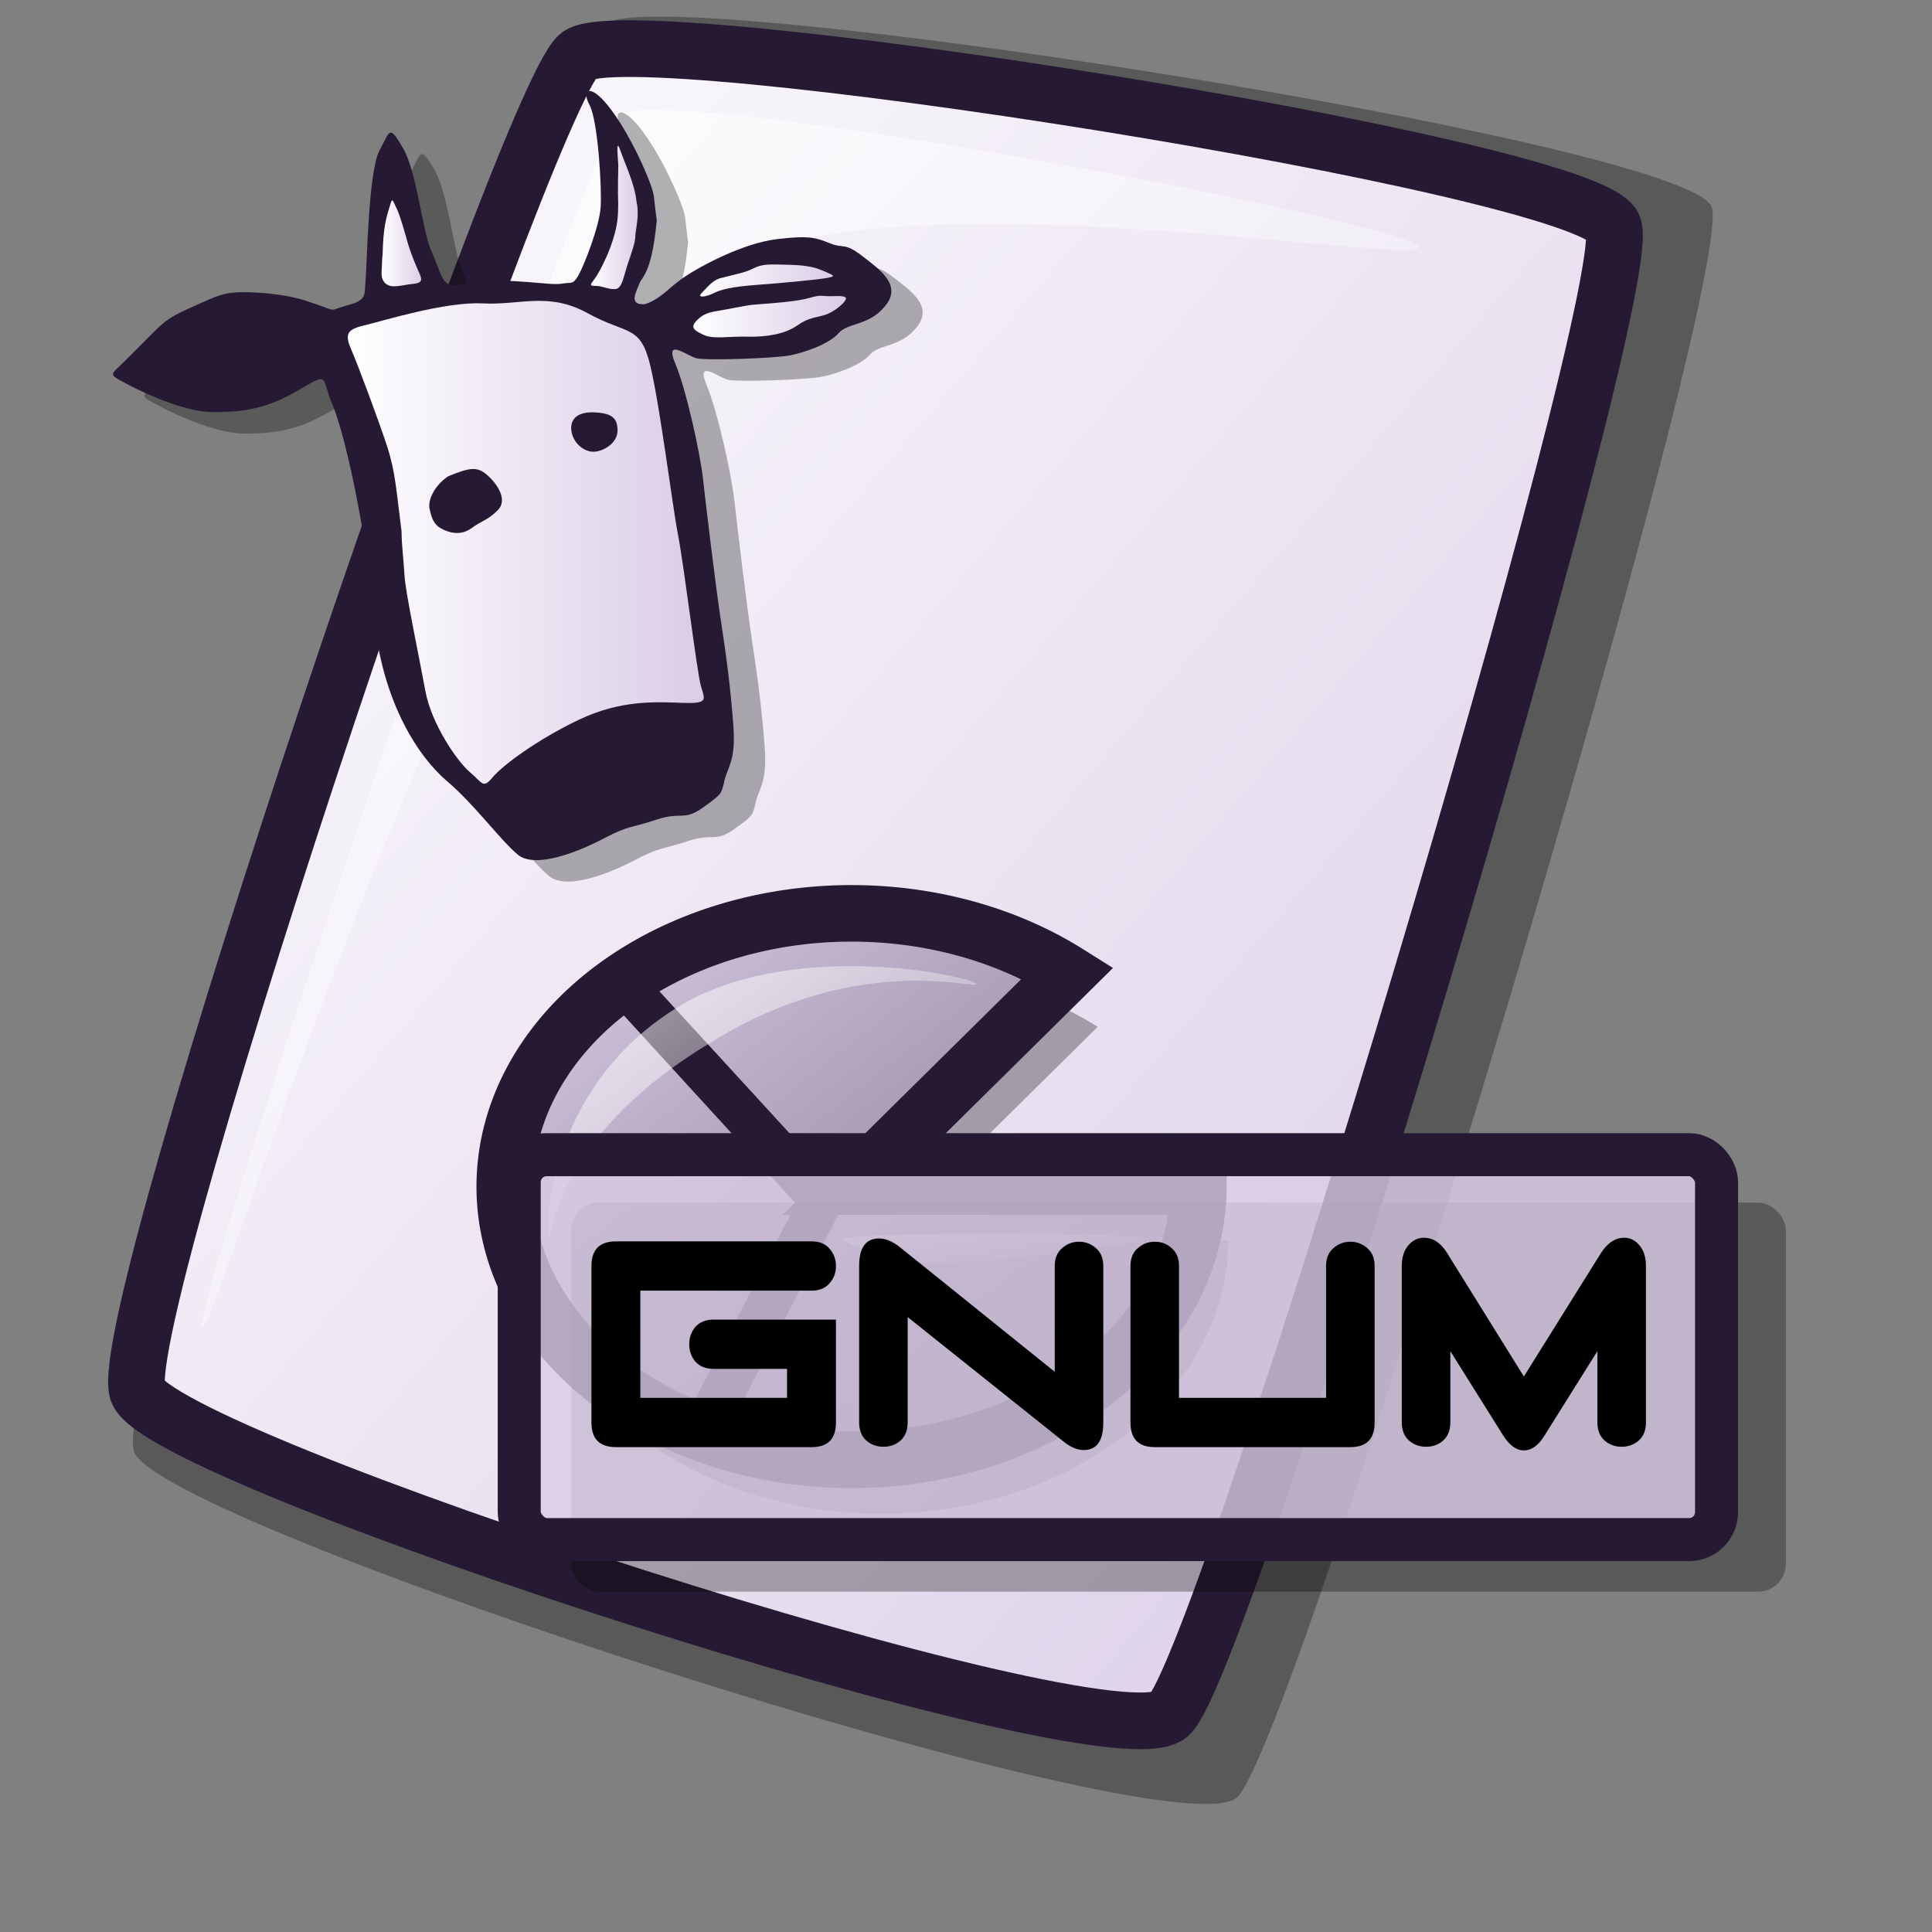 <?xml version="1.0" encoding="UTF-8" standalone="no"?>
<!DOCTYPE svg PUBLIC "-//W3C//DTD SVG 20010904//EN"
"http://www.w3.org/TR/2001/REC-SVG-20010904/DTD/svg10.dtd">
<!-- Created with Inkscape (http://www.inkscape.org/) -->
<svg
   id="svg1"
   sodipodi:version="0.32"
   inkscape:version="0.38.1"
   width="48pt"
   height="48pt"
   sodipodi:docbase="/home/scaba/files/lila-artwork/devel"
   sodipodi:docname="gnome-mime-application-x-gnumeric.svg"
   xmlns="http://www.w3.org/2000/svg"
   xmlns:inkscape="http://www.inkscape.org/namespaces/inkscape"
   xmlns:sodipodi="http://sodipodi.sourceforge.net/DTD/sodipodi-0.dtd"
   xmlns:xml="http://www.w3.org/XML/1998/namespace"
   xmlns:xlink="http://www.w3.org/1999/xlink">
  <rect width="100%" height="100%" fill="#808080" stroke="none"/>
  <defs
     id="defs3">
    <linearGradient
       id="linearGradient1305">
      <stop
         offset="0"
         style="stop-color:#ffffff;stop-opacity:1;"
         id="stop1307" />
      <stop
         offset="1"
         style="stop-color:#d9cce6;stop-opacity:1;"
         id="stop1306" />
    </linearGradient>
    <linearGradient
       id="linearGradient635"
       x1="0"
       y1="0.5"
       x2="1"
       y2="0.5"
       gradientUnits="objectBoundingBox"
       spreadMethod="pad"
       xlink:href="#linearGradient1305" />
    <linearGradient
       id="linearGradient703">
      <stop
         style="stop-color:#d9cce6;stop-opacity:1;"
         offset="0"
         id="stop704" />
      <stop
         style="stop-color:#73667f;stop-opacity:1;"
         offset="1"
         id="stop705" />
    </linearGradient>
    <linearGradient
       id="linearGradient866">
      <stop
         style="stop-color:#ffffff;stop-opacity:1;"
         offset="0"
         id="stop867" />
      <stop
         style="stop-color:#d9cce6;stop-opacity:1;"
         offset="1"
         id="stop868" />
    </linearGradient>
    <linearGradient
       id="linearGradient584">
      <stop
         style="stop-color:#ffffff;stop-opacity:1;"
         offset="0"
         id="stop585" />
      <stop
         style="stop-color:#ffffff;stop-opacity:0;"
         offset="1"
         id="stop586" />
    </linearGradient>
    <linearGradient
       xlink:href="#linearGradient866"
       id="linearGradient586"
       x1="-0"
       y1="0.016"
       x2="0.991"
       y2="0.984" />
    <linearGradient
       xlink:href="#linearGradient584"
       id="linearGradient587"
       x1="0"
       y1="-0"
       x2="1"
       y2="1" />
    <linearGradient
       xlink:href="#linearGradient584"
       id="linearGradient700"
       x1="0"
       y1="-0"
       x2="0.988"
       y2="1" />
    <linearGradient
       xlink:href="#linearGradient703"
       id="linearGradient701"
       x1="-0"
       y1="-0"
       x2="0.993"
       y2="0.992" />
    <linearGradient
       xlink:href="#linearGradient703"
       id="linearGradient702"
       x1="-0"
       y1="0"
       x2="0.975"
       y2="0.961" />
    <linearGradient
       xlink:href="#linearGradient584"
       id="linearGradient845"
       x1="-0"
       y1="-0"
       x2="0.996"
       y2="0.977" />
    <radialGradient
       xlink:href="#linearGradient703"
       id="radialGradient846" />
    <linearGradient
       xlink:href="#linearGradient584"
       id="linearGradient847"
       x1="0"
       y1="-0"
       x2="0.985"
       y2="0.939" />
    <linearGradient
       xlink:href="#linearGradient703"
       id="linearGradient848"
       x1="0.012"
       y1="0.016"
       x2="1"
       y2="1" />
    <linearGradient
       xlink:href="#linearGradient584"
       id="linearGradient849"
       x1="0"
       y1="-0"
       x2="0.985"
       y2="1.023" />
    <linearGradient
       xlink:href="#linearGradient703"
       id="linearGradient850"
       x1="-0"
       y1="0"
       x2="1"
       y2="0.957" />
    <linearGradient
       xlink:href="#linearGradient584"
       id="linearGradient863"
       x1="-0"
       y1="-0"
       x2="0.996"
       y2="0.821" />
    <linearGradient
       id="linearGradient1522"
       xlink:href="#linearGradient866"
       x1="1.0342205e-15"
       y1="0.5"
       x2="1"
       y2="0.5" />
    <linearGradient
       id="linearGradient1534"
       xlink:href="#linearGradient866"
       x1="-1.9374693e-16"
       y1="0.5"
       x2="1"
       y2="0.5" />
    <linearGradient
       id="linearGradient1532"
       xlink:href="#linearGradient866"
       x1="-8.4155773e-16"
       y1="0.5"
       x2="1"
       y2="0.5" />
    <linearGradient
       id="linearGradient1527"
       xlink:href="#linearGradient866"
       x1="-2.3496829e-15"
       y1="0.5"
       x2="1"
       y2="0.5" />
    <linearGradient
       id="linearGradient1539"
       xlink:href="#linearGradient866"
       x1="9.4542429e-16"
       y1="0.5"
       x2="1"
       y2="0.5" />
    <linearGradient
       xlink:href="#linearGradient866"
       id="linearGradient896"
       x1="-2.9446931e-16"
       y1="0.5"
       x2="1"
       y2="0.5" />
    <linearGradient
       id="linearGradient1567"
       xlink:href="#linearGradient866"
       x1="-4.7835000e-16"
       y1="0.5"
       x2="1"
       y2="0.5" />
  </defs>
  <sodipodi:namedview
     id="base"
     pagecolor="#ffffff"
     bordercolor="#666666"
     borderopacity="1.0"
     inkscape:pageopacity="0.0"
     inkscape:pageshadow="2"
     inkscape:zoom="7.9794719"
     inkscape:cx="30.464009"
     inkscape:cy="28.063562"
     inkscape:window-width="898"
     inkscape:window-height="651"
     inkscape:window-x="51"
     inkscape:window-y="35" />
  <path
     d="M 4.439 48.086 C 5.248 50.504 38.766 61.377 40.966 59.553 C 42.936 57.902 57.676 8.779 56.689 6.83 C 55.663 4.682 21.657 -0.668 20.043 0.802 C 18.055 2.622 3.589 45.312 4.439 48.086 z "
     style="font-size:12;opacity:0.303;fill-rule:evenodd;stroke-width:12.5;"
     id="path639" />
  <path
     d="M 4.554 46.085 C 5.311 48.347 36.67 58.52 38.728 56.813 C 40.571 55.269 54.361 9.31 53.438 7.487 C 52.478 5.477 20.663 0.472 19.153 1.846 C 17.293 3.549 3.759 43.489 4.554 46.085 z "
     style="font-size:12;fill:url(#linearGradient586);fill-rule:evenodd;stroke:#261933;stroke-width:1.877;"
     id="path634" />
  <path
     d="M 6.688 43.966 C 6.36 43.137 19.364 4.587 20.579 3.792 C 22.099 2.755 46.66 7.345 46.986 8.173 C 47.286 8.931 27.824 5.391 23.494 9.264 C 15.19 16.483 6.986 44.722 6.688 43.966 z "
     style="font-size:12;opacity:0.7;fill:url(#linearGradient587);fill-rule:evenodd;stroke:none;stroke-width:0.1pt;"
     id="path640" />
  <path
     sodipodi:type="arc"
     style="font-size:12;fill:#000000;fill-rule:evenodd;stroke-width:12.5;stroke:none;stroke-opacity:1;stroke-dasharray:none;fill-opacity:1;opacity:0.303;"
     id="path697"
     d="M 451.954,413.274 A 100.774,79.397 0 1 1 414.002,351.192 L 351.181,413.274 z"
     sodipodi:cx="351.180786"
     sodipodi:cy="413.273621"
     sodipodi:rx="100.773605"
     sodipodi:ry="79.397400"
     transform="matrix(0.114,0,0,0.114,-10.834,-6.021)"
     sodipodi:start="0.000000"
     sodipodi:end="5.385456" />
  <path
     sodipodi:type="arc"
     style="font-size:12;fill:url(#linearGradient848);fill-rule:evenodd;stroke-width:16.427;stroke:#261933;stroke-opacity:1;stroke-dasharray:none;"
     id="path696"
     d="M 451.954,413.274 A 100.774,79.397 0 1 1 414.002,351.192 L 351.181,413.274 z"
     sodipodi:cx="351.180786"
     sodipodi:cy="413.273621"
     sodipodi:rx="100.773605"
     sodipodi:ry="79.397400"
     transform="matrix(0.114,0,0,0.114,-11.826,-7.806)"
     sodipodi:start="0.000000"
     sodipodi:end="5.385456" />
  <path
     style="font-size:12;opacity:0.7;fill-rule:evenodd;stroke:none;stroke-width:0.135pt;fill:url(#linearGradient863);"
     d="M 27.995 41.009 C 29.816 40.795 37.411 40.847 37.952 41.009 C 38.346 41.127 33.131 41.847 30.799 41.847 C 29.812 41.847 27.432 41.075 27.995 41.009 z "
     id="path699"
     sodipodi:nodetypes="csss" />
  <path
     style="fill:#261933;fill-rule:evenodd;stroke:none;stroke-opacity:1;stroke-width:1pt;stroke-linejoin:miter;stroke-linecap:butt;fill-opacity:1;"
     d="M 27.863 39.406 L 21.318 32.266 L 20.228 33.158 L 26.574 40.1 L 27.863 39.406 z "
     id="path700"
     sodipodi:nodetypes="ccccc" />
  <path
     style="fill:#261933;fill-rule:evenodd;stroke:none;stroke-opacity:1;stroke-width:1pt;stroke-linejoin:miter;stroke-linecap:butt;fill-opacity:1;"
     d="M 26.685 39.27 L 22.552 47.277 L 23.94 47.729 L 28.019 39.75 L 26.685 39.27 z "
     id="path701"
     sodipodi:nodetypes="ccccc" />
  <path
     style="font-size:12;opacity:0.7;fill-rule:evenodd;stroke:none;stroke-width:0.166pt;fill:url(#linearGradient849);"
     d="M 18.178 41.01 C 18.056 40.766 18.113 35.77 22.806 33.157 C 26.61 31.117 32.222 32.356 32.342 32.596 C 32.456 32.823 28.425 31.463 23.507 34.559 C 18.18 37.773 18.29 41.234 18.178 41.01 z "
     id="path698"
     sodipodi:nodetypes="cssss" />
  <rect
     style="fill:#000000;fill-opacity:0.3;fill-rule:evenodd;stroke:none;stroke-width:1pt;stroke-opacity:1;"
     id="rect937"
     x="18.922"
     y="39.838"
     rx="0.923"
     width="40.237"
     height="12.888" />
  <rect
     style="fill:#d9cce6;fill-opacity:0.8;fill-rule:evenodd;stroke:#261933;stroke-width:1.425;"
     id="rect862"
     x="17.2"
     y="38.25"
     rx="0.91"
     width="39.663"
     height="12.751" />
  <path
     style="font-size:12;stroke-width:1pt;font-family:Radio Stars;"
     d="M 54.524,47.122 C 54.524,47.378 54.444,47.578 54.284,47.722 C 54.124,47.858 53.936,47.926 53.72,47.926 C 53.504,47.926 53.316,47.858 53.156,47.722 C 52.996,47.578 52.916,47.378 52.916,47.122 L 52.916,44.758 L 51.164,47.554 C 50.964,47.882 50.736,48.046 50.48,48.046 C 50.232,48.046 50.004,47.882 49.796,47.554 L 48.044,44.758 L 48.044,47.122 C 48.044,47.378 47.964,47.578 47.804,47.722 C 47.652,47.858 47.464,47.926 47.24,47.926 C 47.024,47.926 46.836,47.858 46.676,47.722 C 46.516,47.578 46.436,47.378 46.436,47.122 L 46.436,41.938 C 46.436,41.65 46.508,41.422 46.652,41.254 C 46.796,41.086 46.968,41.002 47.168,41.002 C 47.472,41.002 47.728,41.17 47.936,41.506 L 50.48,45.598 L 53.036,41.506 C 53.252,41.17 53.508,41.002 53.804,41.002 C 54.004,41.002 54.172,41.086 54.308,41.254 C 54.452,41.422 54.524,41.65 54.524,41.938 L 54.524,47.122 z M 45.536,47.122 C 45.536,47.666 45.268,47.938 44.732,47.938 L 38.252,47.938 C 37.716,47.938 37.448,47.666 37.448,47.122 L 37.448,41.938 C 37.448,41.682 37.528,41.486 37.688,41.35 C 37.848,41.206 38.036,41.134 38.252,41.134 C 38.476,41.134 38.664,41.206 38.816,41.35 C 38.976,41.486 39.056,41.682 39.056,41.938 L 39.056,46.306 L 43.928,46.306 L 43.928,41.938 C 43.928,41.682 44.008,41.486 44.168,41.35 C 44.328,41.206 44.516,41.134 44.732,41.134 C 44.948,41.134 45.136,41.206 45.296,41.35 C 45.456,41.486 45.536,41.682 45.536,41.938 L 45.536,47.122 z M 36.548,47.122 C 36.548,47.73 36.332,48.034 35.9,48.034 C 35.692,48.034 35.476,47.946 35.252,47.77 L 30.068,43.63 L 30.068,47.122 C 30.068,47.378 29.988,47.578 29.828,47.722 C 29.676,47.858 29.488,47.926 29.264,47.926 C 29.048,47.926 28.86,47.858 28.7,47.722 C 28.54,47.578 28.46,47.378 28.46,47.122 L 28.46,41.938 C 28.46,41.33 28.68,41.026 29.12,41.026 C 29.328,41.026 29.548,41.114 29.78,41.29 L 34.94,45.442 L 34.94,41.938 C 34.94,41.682 35.02,41.486 35.18,41.35 C 35.34,41.206 35.528,41.134 35.744,41.134 C 35.96,41.134 36.148,41.206 36.308,41.35 C 36.468,41.486 36.548,41.682 36.548,41.938 L 36.548,47.122 z M 27.692,47.122 C 27.692,47.666 27.424,47.938 26.888,47.938 L 20.408,47.938 C 19.864,47.938 19.592,47.666 19.592,47.122 L 19.592,41.938 C 19.592,41.394 19.864,41.122 20.408,41.122 L 26.888,41.122 C 27.144,41.122 27.34,41.202 27.476,41.362 C 27.62,41.522 27.692,41.714 27.692,41.938 C 27.692,42.162 27.62,42.354 27.476,42.514 C 27.34,42.674 27.144,42.754 26.888,42.754 L 21.212,42.754 L 21.212,46.306 L 26.072,46.306 L 26.072,45.346 L 23.636,45.346 C 23.38,45.346 23.18,45.266 23.036,45.106 C 22.9,44.946 22.832,44.754 22.832,44.53 C 22.832,44.306 22.9,44.114 23.036,43.954 C 23.18,43.794 23.38,43.714 23.636,43.714 L 27.692,43.714 L 27.692,47.122 z "
     id="path1015" />
  <path
     style="fill-opacity:0.3;stroke:#261933;stroke-width:0;"
     d="M 4.711,22.844 C 7.632,19.957 7.173,20.085 9.833,18.903 C 11.163,18.312 11.659,18.052 12.972,18.045 C 14.284,18.038 16.137,18.216 17.439,18.638 C 20.043,19.482 18.909,19.396 20.386,19.002 C 21.864,18.608 21.654,18.312 21.752,17.229 C 21.851,16.145 21.949,9.447 22.737,7.969 C 23.525,6.492 23.427,6.098 24.412,7.772 C 25.397,9.447 25.791,13.584 26.382,14.963 C 26.973,16.342 27.17,17.13 27.466,17.327 C 27.761,17.524 27.564,17.721 29.042,17.426 C 30.519,17.13 32.096,17.229 33.376,17.327 C 34.657,17.426 35.248,17.524 35.839,17.426 C 36.43,17.327 36.528,17.524 36.922,16.835 C 37.316,16.145 38.4,13.387 38.498,12.008 C 38.597,10.629 38.301,5.802 37.71,4.718 C 37.119,3.635 37.71,3.142 38.991,4.718 C 40.272,6.295 41.437,8.757 41.929,10.038 C 42.422,11.318 42.228,11.064 42.5,12.935 C 42.303,14.807 42.069,16.306 41.336,17.26 C 40.99,18.103 40.469,18.966 41.651,18.903 C 42.833,18.509 43.325,17.721 44.507,16.933 C 45.689,16.145 48.645,14.569 51.009,14.274 C 53.373,13.978 53.865,14.175 54.851,14.569 C 55.836,14.963 55.836,14.471 57.116,15.456 C 58.397,16.441 59.973,17.524 58.791,19.002 C 57.609,20.48 56.131,20.184 55.442,20.972 C 54.752,21.76 52.979,22.351 51.994,22.548 C 51.009,22.745 45.985,22.942 45.295,22.745 C 44.606,22.548 43.03,21.268 43.818,23.139 C 44.606,25.011 45.591,29.542 45.788,31.315 C 45.985,33.088 46.675,38.9 47.069,41.461 C 47.463,44.023 47.758,46.288 47.955,48.948 C 48.152,51.608 47.463,51.903 47.266,53.085 C 47.069,53.77 47.167,53.775 45.788,54.76 C 44.409,55.745 44.267,55.025 42.494,55.616 C 40.721,56.208 40.469,56.04 38.794,56.927 C 37.119,57.814 33.869,59.193 32.588,58.109 C 31.307,57.026 29.534,54.563 27.564,52.888 C 25.594,51.214 22.934,47.372 22.343,41.067 C 21.752,34.763 20.27,28.133 19.397,26.06 C 18.523,23.987 19.251,23.705 16.827,25.109 C 14.403,26.514 12.591,26.587 10.818,26.587 C 9.045,26.587 6.287,25.405 4.809,24.617 C 3.332,23.829 3.529,24.026 4.711,22.844 z "
     id="path4368"
     sodipodi:nodetypes="ccccccccccccccccccccccccccccccccccccccccccccc"
     transform="matrix(0.465,0,0,0.465,3.033,1.999)" />
  <path
     style="fill:#261933;stroke:#261933;stroke-width:0;"
     d="M 2.479,21.314 C 5.4,18.427 4.941,18.556 7.601,17.374 C 8.931,16.783 9.427,16.523 10.74,16.516 C 12.052,16.509 13.905,16.687 15.207,17.108 C 17.811,17.952 16.677,17.866 18.154,17.472 C 19.632,17.078 19.422,16.783 19.52,15.699 C 19.619,14.616 19.717,7.917 20.505,6.44 C 21.293,4.962 21.195,4.568 22.18,6.243 C 23.165,7.917 23.559,12.055 24.15,13.434 C 24.741,14.813 24.938,15.601 25.234,15.798 C 25.529,15.995 25.332,16.192 26.81,15.896 C 28.287,15.601 29.863,15.699 31.144,15.798 C 32.425,15.896 33.016,15.995 33.607,15.896 C 34.198,15.798 34.296,15.995 34.69,15.305 C 35.084,14.616 36.168,11.857 36.266,10.478 C 36.365,9.099 36.069,4.272 35.478,3.189 C 34.887,2.105 35.478,1.613 36.759,3.189 C 38.039,4.765 39.205,7.228 39.697,8.508 C 40.19,9.789 39.996,9.534 40.268,11.406 C 40.071,13.277 39.837,14.777 39.104,15.731 C 38.758,16.574 38.236,17.436 39.419,17.374 C 40.601,16.98 41.093,16.192 42.275,15.404 C 43.457,14.616 46.413,13.04 48.777,12.744 C 51.141,12.449 51.633,12.646 52.618,13.04 C 53.603,13.434 53.603,12.941 54.884,13.926 C 56.165,14.911 57.741,15.995 56.559,17.472 C 55.377,18.95 53.899,18.655 53.21,19.443 C 52.52,20.231 50.747,20.822 49.762,21.019 C 48.777,21.216 43.753,21.413 43.063,21.216 C 42.374,21.019 40.798,19.738 41.586,21.61 C 42.374,23.481 43.359,28.013 43.556,29.786 C 43.753,31.559 44.442,37.371 44.836,39.932 C 45.23,42.493 45.526,44.759 45.723,47.418 C 45.92,50.078 45.23,50.374 45.033,51.556 C 44.836,52.241 44.935,52.245 43.556,53.23 C 42.177,54.215 42.035,53.496 40.262,54.087 C 38.489,54.678 38.236,54.511 36.562,55.397 C 34.887,56.284 31.636,57.663 30.356,56.579 C 29.075,55.496 27.302,53.033 25.332,51.359 C 23.362,49.684 20.702,45.842 20.111,39.538 C 19.52,33.233 18.038,26.604 17.165,24.531 C 16.291,22.458 17.019,22.175 14.595,23.58 C 12.171,24.984 10.359,25.057 8.586,25.057 C 6.813,25.057 4.055,23.875 2.577,23.087 C 1.099,22.299 1.296,22.496 2.479,21.314 z "
     id="path1221"
     sodipodi:nodetypes="ccccccccccccccccccccccccccccccccccccccccccccc"
     transform="matrix(0.465,0,0,0.465,3.033,1.999)" />
  <path
     style="fill:url(#linearGradient1532);stroke:#261933;stroke-width:0;"
     d="M 44.762,15.526 C 46.25,15.148 46.562,15.114 47.185,14.805 C 47.808,14.495 48.293,14.53 49.678,14.564 C 51.063,14.598 51.617,14.77 52.24,15.045 C 52.863,15.32 53.14,15.389 52.24,15.526 C 51.34,15.664 49.09,15.87 47.67,15.973 C 46.25,16.076 45.073,16.214 44.381,16.557 C 43.688,16.901 43.1,16.935 43.48,16.557 C 43.861,16.179 44.207,15.698 44.762,15.526 z "
     id="path1224"
     sodipodi:nodetypes="ccccccccc"
     transform="matrix(0.465,0,0,0.465,3.033,1.999)" />
  <path
     style="fill:url(#linearGradient1527);stroke:#261933;stroke-width:0;"
     d="M 47.459,17.382 C 49.294,17.245 50.367,17.142 51.233,16.901 C 52.099,16.66 51.925,16.832 52.826,16.798 C 53.726,16.763 53.83,16.867 53.691,17.107 C 53.553,17.348 52.895,17.932 52.237,18.138 C 51.579,18.344 51.094,18.31 50.263,18.894 C 49.433,19.479 48.151,19.719 46.732,19.685 C 45.312,19.65 44.308,19.891 43.581,19.547 C 42.854,19.204 42.612,18.997 43.2,18.447 C 43.789,17.898 44.239,17.932 45.312,17.726 C 46.386,17.52 46.87,17.416 47.459,17.382 z "
     id="path1225"
     sodipodi:nodetypes="ccccccccccc"
     transform="matrix(0.465,0,0,0.465,3.033,1.999)" />
  <path
     style="fill:url(#linearGradient1539);stroke:#261933;stroke-width:0;"
     d="M 20.736,13.831 C 20.773,11.931 20.995,11.201 21.218,10.47 C 21.44,9.74 21.403,9.886 21.699,10.47 C 21.996,11.055 22.404,12.589 22.552,13.1 C 22.7,13.612 23.108,14.634 23.293,15.036 C 23.478,15.438 23.701,15.84 22.997,15.913 C 22.292,15.986 21.996,16.096 21.514,16.096 C 21.032,16.096 20.625,15.767 20.662,15.109 C 20.699,14.452 20.699,14.013 20.736,13.831 z "
     id="path1226"
     sodipodi:nodetypes="ccccccccc"
     transform="matrix(0.465,0,0,0.465,3.033,1.999)" />
  <path
     style="fill:url(#linearGradient1534);stroke:#261933;stroke-width:0;"
     d="M 37.459,11.412 C 37.559,10.527 37.5,9.772 37.5,9.444 C 37.5,9.116 37.505,8.716 37.505,8.486 C 37.505,8.257 37.526,7.837 37.526,7.509 C 37.526,7.181 37.303,5.361 37.669,6.411 C 38.035,7.46 38.7,8.816 38.823,10.076 C 39.056,11.06 38.738,12.106 38.738,12.532 C 38.738,12.958 38.491,13.642 38.191,14.528 C 37.892,15.413 37.805,16.263 37.306,16.296 C 36.807,16.329 36.394,16.069 35.929,16.069 C 35.463,16.069 35.496,16.004 35.829,15.577 C 36.162,15.151 37.226,13.183 37.459,11.412 z "
     id="path1227"
     sodipodi:nodetypes="cccccccccccc"
     transform="matrix(0.465,0,0,0.465,3.033,1.999)" />
  <path
     style="fill:url(#linearGradient1522);stroke:#261933;stroke-width:0;"
     d="M 22.085,33.556 C 21.732,30.873 21.661,29.39 21.096,27.625 C 20.532,25.86 18.978,21.694 18.484,20.564 C 17.99,19.434 18.272,19.152 19.472,18.869 C 20.673,18.587 25.192,17.174 27.875,17.316 C 30.558,17.457 32.535,16.468 35.36,18.022 C 38.184,19.575 39.102,18.799 39.808,21.764 C 40.514,24.73 41.362,31.65 41.786,33.839 C 42.209,36.028 43.127,43.583 43.41,44.572 C 43.692,45.56 43.974,45.842 42.068,45.772 C 40.161,45.701 37.69,45.56 34.724,46.972 C 31.759,48.385 29.287,50.22 28.581,51.068 C 27.875,51.915 27.875,51.491 26.957,50.715 C 26.039,49.938 24.203,47.255 23.78,44.925 C 23.356,42.594 22.368,37.934 22.297,36.734 C 22.226,35.533 22.085,34.474 22.085,33.556 z "
     id="path1228"
     sodipodi:nodetypes="cccccccccccccccc"
     transform="matrix(0.465,0,0,0.465,3.033,1.999)" />
  <path
     style="fill:#261933;stroke:#261933;stroke-width:0;"
     d="M 25.385,29.64 C 26.98,28.987 27.487,28.915 28.212,29.567 C 28.937,30.219 29.662,31.325 28.937,32.049 C 28.212,32.774 27.85,32.756 27.052,33.336 C 26.255,33.916 25.385,33.626 24.878,33.336 C 24.371,33.046 24.226,32.611 24.081,31.959 C 23.936,31.307 24.443,30.292 25.385,29.64 z "
     id="path1229"
     sodipodi:nodetypes="ccccccc"
     transform="matrix(0.465,0,0,0.465,3.033,1.999)" />
  <path
     style="fill:#261933;stroke:#261933;stroke-width:0;"
     d="M 35.729,25.074 C 37.029,25.12 37.471,25.445 37.471,26.374 C 37.471,27.303 36.402,27.884 35.752,27.884 C 35.102,27.884 34.405,27.327 34.219,26.583 C 34.033,25.84 34.312,25.051 35.729,25.074 z "
     id="path1230"
     sodipodi:nodetypes="ccccc"
     transform="matrix(0.465,0,0,0.465,3.033,1.999)" />
  <path
     style="fill:url(#linearGradient1534);stroke-width:0.625;"
     d="M 14.139,20.836 C 14.743,20.863 14.698,20.941 14.698,21.297 C 14.698,21.654 14.769,21.567 14.358,21.759 C 13.946,21.951 11.739,22.726 10.861,22.973 C 9.983,23.22 9.223,23.48 8.894,23.507 C 8.565,23.534 7.783,23.345 6.466,22.851 C 5.725,22.659 5.381,22.524 5.737,22.414 C 6.094,22.305 6.138,22.245 6.879,22.026 C 7.619,21.806 10.341,21.268 11.274,21.103 C 12.207,20.938 13.536,20.808 14.139,20.836 z "
     id="path1209"
     transform="matrix(0.465,0,0,0.465,3.033,1.999)" />
  <path
     style="fill:url(#linearGradient1532);stroke-width:0.625;"
     d="M 9.813,18.99 C 12.193,19.092 12.66,19.405 13.472,19.71 C 14.285,20.014 13.675,20.093 12.659,19.991 C 11.643,19.89 8.311,19.96 7.498,19.96 C 6.686,19.96 6.662,19.733 7.373,19.428 C 8.084,19.124 8.899,18.99 9.813,18.99 z "
     id="path1210"
     transform="matrix(0.465,0,0,0.465,3.033,1.999)" />
</svg>
